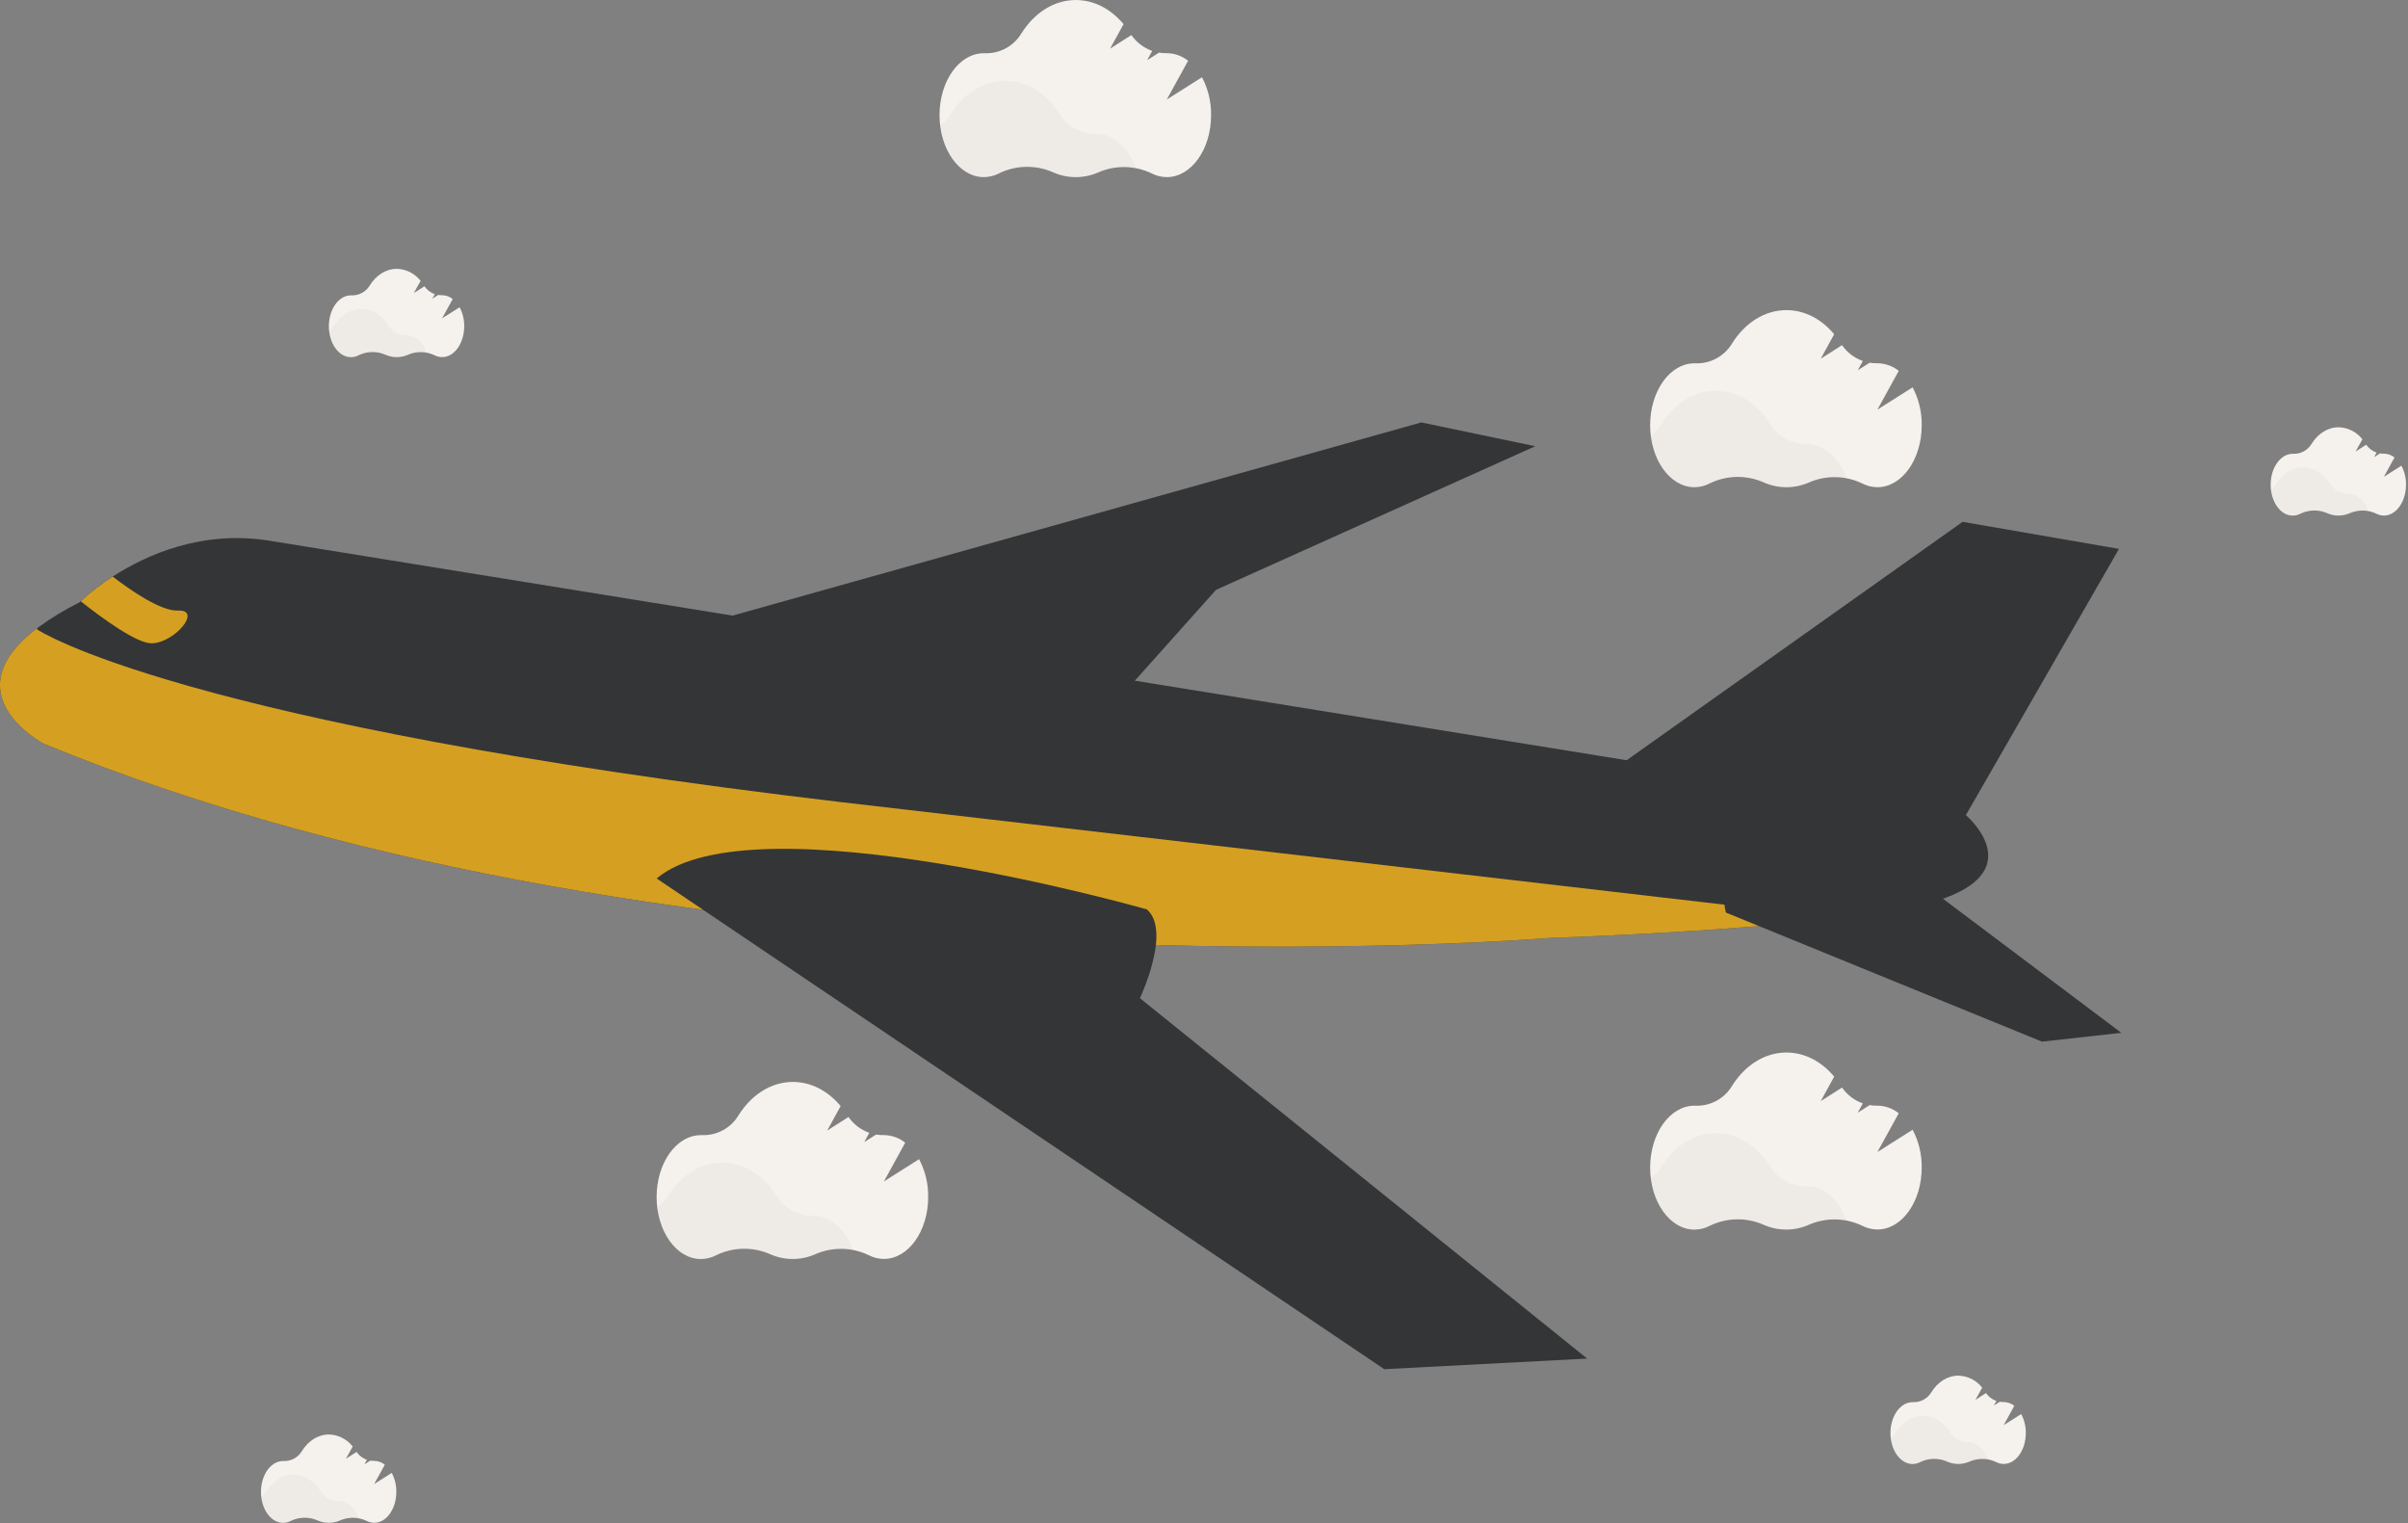 <svg width="1064" height="673" viewBox="0 0 1064 673" fill="none" xmlns="http://www.w3.org/2000/svg">
<rect x="0" y="0" width="1064" height="673" fill="#808080" stroke="none"/>
<g clip-path="url(#clip0)">
<path d="M859.64 396.66C849.87 400.26 832.71 403.22 812.85 405.6C758.85 412.08 684.85 414.38 684.85 414.38C684.85 414.38 304.44 445.93 19.33 328.59C19.33 328.59 -22.14 306.85 16.33 277.59C22.254 273.218 28.552 269.376 35.15 266.11L35.62 265.64C39.996 261.596 44.725 257.951 49.75 254.75C64.52 245.2 89.46 233.88 119.82 239.01L868.64 360.12C868.64 360.12 895.99 383.23 859.64 396.66Z" fill="#343536"/>
<path d="M710.44 341.77L867.2 230.55L936.29 242.5L868.64 360.12C868.64 360.12 712.24 361.37 710.44 341.77Z" fill="#343536"/>
<path d="M315.78 274.2L628.03 186.63L678.36 197.15L537.31 260.6L493.23 309.92L315.78 274.2Z" fill="#343536"/>
<path d="M812.85 405.6C758.85 412.08 684.85 414.38 684.85 414.38C684.85 414.38 304.44 445.93 19.33 328.59C19.33 328.59 -22.14 306.85 16.33 277.59L16.46 278.13C16.46 278.13 77.98 319.71 371.92 354.42L812.85 405.6Z" fill="#D5A021"/>
<path d="M762.66 403.2L902.26 460.2L937.33 456.31L853.83 393.55C853.83 393.55 752.83 372 762.66 403.2Z" fill="#343536"/>
<path d="M67.08 284.22C60.42 284.33 45.16 273.16 35.67 265.64C40.046 261.596 44.775 257.951 49.8 254.75C57.45 260.62 71.06 270.12 78.63 269.75C89.56 269.3 77.11 284.04 67.08 284.22Z" fill="#D5A021"/>
<path d="M701.29 600.23L611.66 604.92L359.66 435L312.88 403.45L290.16 388.12C332.79 352.12 506.72 401.77 506.72 401.77C510.05 404.58 511.11 409.25 510.96 414.41C510.67 424.07 506.13 435.41 504.38 439.49C503.96 440.49 503.7 441.02 503.7 441.02L701.29 600.23Z" fill="#343536"/>
<path d="M406.11 512.13L390.56 521.97L399.98 504.84C397.313 502.712 394.012 501.533 390.6 501.49H390.35C389.272 501.511 388.193 501.431 387.13 501.25L381.87 504.59L384.12 500.49C380.394 499.182 377.174 496.733 374.92 493.49L365.51 499.49L371.45 488.67C365.95 482.06 358.53 478.01 350.36 478.01C340.57 478.01 331.85 483.83 326.22 492.91C324.55 495.629 322.19 497.857 319.38 499.368C316.569 500.879 313.409 501.618 310.22 501.51H309.7C298.89 501.51 290.13 513.76 290.13 528.88C290.13 544 298.89 556.25 309.7 556.25C312.075 556.242 314.413 555.655 316.51 554.54C320.191 552.754 324.215 551.789 328.305 551.709C332.394 551.63 336.453 552.439 340.2 554.08C343.369 555.494 346.8 556.225 350.27 556.225C353.74 556.225 357.171 555.494 360.34 554.08C364.056 552.469 368.075 551.676 372.124 551.754C376.173 551.831 380.158 552.778 383.81 554.53C385.894 555.618 388.209 556.19 390.56 556.2C401.37 556.2 410.13 543.95 410.13 528.83C410.208 523.015 408.826 517.273 406.11 512.13Z" fill="#F5F1ED"/>
<path opacity="0.03" d="M376.86 552.18C371.213 551.112 365.376 551.745 360.09 554C356.924 555.418 353.494 556.15 350.025 556.15C346.556 556.15 343.126 555.418 339.96 554C336.214 552.354 332.155 551.543 328.064 551.622C323.974 551.702 319.949 552.67 316.27 554.46C314.168 555.572 311.828 556.159 309.45 556.17C299.85 556.17 291.86 546.49 290.2 533.73C292.121 532.335 293.751 530.579 295 528.56C300.63 519.49 309.35 513.67 319.14 513.67C328.93 513.67 337.56 519.37 343.18 528.37C344.857 531.083 347.207 533.316 350.002 534.852C352.796 536.389 355.941 537.177 359.13 537.14H359.38C367.02 537.12 373.64 543.24 376.86 552.18Z" fill="black"/>
<path d="M845.11 499.13L829.56 508.97L838.98 491.84C836.313 489.712 833.012 488.533 829.6 488.49H829.35C828.271 488.511 827.193 488.431 826.13 488.25L820.87 491.59L823.12 487.49C819.394 486.182 816.174 483.733 813.92 480.49L804.51 486.49L810.45 475.67C804.95 469.06 797.53 465.01 789.36 465.01C779.57 465.01 770.85 470.83 765.22 479.91C763.55 482.629 761.19 484.857 758.38 486.368C755.569 487.879 752.409 488.618 749.22 488.51H748.7C737.89 488.51 729.13 500.76 729.13 515.88C729.13 531 737.89 543.25 748.7 543.25C751.075 543.242 753.413 542.655 755.51 541.54C759.191 539.754 763.215 538.789 767.305 538.709C771.394 538.63 775.453 539.439 779.2 541.08C782.369 542.494 785.8 543.225 789.27 543.225C792.74 543.225 796.171 542.494 799.34 541.08C803.056 539.469 807.075 538.676 811.124 538.754C815.173 538.831 819.158 539.778 822.81 541.53C824.894 542.618 827.209 543.19 829.56 543.2C840.37 543.2 849.13 530.95 849.13 515.83C849.208 510.015 847.826 504.273 845.11 499.13V499.13Z" fill="#F5F1ED"/>
<path opacity="0.03" d="M815.86 539.18C810.213 538.112 804.376 538.745 799.09 541C795.924 542.418 792.494 543.15 789.025 543.15C785.556 543.15 782.126 542.418 778.96 541C775.214 539.354 771.155 538.543 767.064 538.622C762.974 538.702 758.949 539.67 755.27 541.46C753.168 542.572 750.828 543.159 748.45 543.17C738.85 543.17 730.86 533.49 729.2 520.73C731.121 519.335 732.751 517.579 734 515.56C739.63 506.49 748.35 500.67 758.14 500.67C767.93 500.67 776.56 506.37 782.18 515.37C783.861 518.09 786.219 520.328 789.024 521.865C791.828 523.402 794.982 524.186 798.18 524.14H798.43C806.02 524.12 812.64 530.24 815.86 539.18Z" fill="black"/>
<path d="M845.11 171.13L829.56 180.97L838.98 163.84C836.313 161.712 833.012 160.533 829.6 160.49H829.35C828.271 160.511 827.193 160.431 826.13 160.25L820.87 163.59L823.12 159.49C819.394 158.182 816.174 155.733 813.92 152.49L804.51 158.49L810.45 147.67C804.95 141.06 797.53 137.01 789.36 137.01C779.57 137.01 770.85 142.83 765.22 151.91C763.55 154.629 761.19 156.857 758.38 158.368C755.569 159.879 752.409 160.618 749.22 160.51H748.7C737.89 160.51 729.13 172.76 729.13 187.88C729.13 203 737.89 215.25 748.7 215.25C751.075 215.242 753.413 214.655 755.51 213.54C759.191 211.755 763.215 210.789 767.305 210.709C771.394 210.63 775.453 211.439 779.2 213.08C782.365 214.502 785.795 215.241 789.265 215.25C792.735 215.259 796.168 214.536 799.34 213.13C803.056 211.519 807.075 210.726 811.124 210.804C815.173 210.881 819.158 211.828 822.81 213.58C824.894 214.668 827.209 215.24 829.56 215.25C840.37 215.25 849.13 203 849.13 187.88C849.216 182.048 847.834 176.288 845.11 171.13V171.13Z" fill="#F5F1ED"/>
<path opacity="0.03" d="M815.86 211.18C810.213 210.112 804.376 210.745 799.09 213C795.924 214.418 792.494 215.15 789.025 215.15C785.556 215.15 782.126 214.418 778.96 213C775.214 211.354 771.155 210.543 767.064 210.622C762.974 210.702 758.949 211.67 755.27 213.46C753.168 214.572 750.828 215.159 748.45 215.17C738.85 215.17 730.86 205.49 729.2 192.73C731.121 191.335 732.751 189.579 734 187.56C739.63 178.49 748.35 172.67 758.14 172.67C767.93 172.67 776.56 178.37 782.18 187.37C783.861 190.09 786.219 192.328 789.024 193.865C791.828 195.402 794.982 196.186 798.18 196.14H798.43C806.02 196.12 812.64 202.24 815.86 211.18Z" fill="black"/>
<path d="M203.09 135.74L195.34 140.65L200.04 132.11C198.712 131.042 197.064 130.451 195.36 130.43H195.24C194.701 130.436 194.162 130.395 193.63 130.31L191.01 131.97L192.13 129.97C190.271 129.319 188.665 128.097 187.54 126.48L182.85 129.48L185.85 124.09C184.603 122.477 183.011 121.162 181.191 120.242C179.371 119.321 177.369 118.818 175.33 118.77C170.45 118.77 166.1 121.67 163.33 126.2C162.496 127.56 161.316 128.674 159.91 129.427C158.505 130.181 156.924 130.548 155.33 130.49H155.07C149.68 130.49 145.31 136.61 145.31 144.15C145.31 151.69 149.68 157.8 155.07 157.8C156.255 157.796 157.422 157.504 158.47 156.95C160.306 156.056 162.314 155.573 164.355 155.533C166.396 155.494 168.421 155.899 170.29 156.72C171.864 157.42 173.567 157.781 175.29 157.781C177.013 157.781 178.716 157.42 180.29 156.72C182.144 155.916 184.149 155.52 186.17 155.56C188.191 155.599 190.179 156.073 192 156.95C193.039 157.488 194.19 157.772 195.36 157.78C200.75 157.78 205.12 151.67 205.12 144.13C205.158 141.207 204.46 138.322 203.09 135.74Z" fill="#F5F1ED"/>
<path opacity="0.03" d="M188.5 155.72C185.682 155.18 182.766 155.497 180.13 156.63C178.555 157.326 176.852 157.687 175.13 157.69C173.388 157.689 171.667 157.318 170.08 156.6C168.21 155.782 166.184 155.38 164.144 155.421C162.103 155.463 160.095 155.947 158.26 156.84C157.216 157.394 156.052 157.686 154.87 157.69C150.08 157.69 146.09 152.86 145.26 146.5C146.215 145.799 147.03 144.924 147.66 143.92C150.46 139.39 154.81 136.49 159.66 136.49C164.51 136.49 168.84 139.36 171.66 143.83C172.5 145.189 173.68 146.307 175.082 147.073C176.485 147.839 178.062 148.227 179.66 148.2H179.79C183.56 148.2 186.89 151.26 188.5 155.72Z" fill="black"/>
<path d="M893.09 624.74L885.34 629.65L890.04 621.11C888.712 620.042 887.064 619.451 885.36 619.43H885.24C884.701 619.436 884.162 619.395 883.63 619.31L881.01 620.97L882.13 618.97C880.271 618.319 878.665 617.097 877.54 615.48L872.85 618.48L875.85 613.09C874.603 611.477 873.011 610.162 871.191 609.242C869.371 608.321 867.369 607.819 865.33 607.77C860.45 607.77 856.1 610.67 853.33 615.2C852.496 616.56 851.316 617.674 849.911 618.427C848.505 619.181 846.924 619.548 845.33 619.49H845.07C839.68 619.49 835.31 625.61 835.31 633.15C835.31 640.69 839.68 646.8 845.07 646.8C846.256 646.796 847.422 646.504 848.47 645.95C850.306 645.056 852.314 644.573 854.355 644.533C856.396 644.494 858.421 644.898 860.29 645.72C861.864 646.42 863.567 646.781 865.29 646.781C867.013 646.781 868.716 646.42 870.29 645.72C872.144 644.916 874.15 644.52 876.17 644.56C878.191 644.599 880.179 645.074 882 645.95C883.039 646.488 884.19 646.772 885.36 646.78C890.75 646.78 895.12 640.67 895.12 633.13C895.158 630.207 894.46 627.322 893.09 624.74V624.74Z" fill="#F5F1ED"/>
<path opacity="0.03" d="M878.5 644.72C875.682 644.18 872.766 644.497 870.13 645.63C868.555 646.326 866.852 646.687 865.13 646.69C863.388 646.689 861.667 646.318 860.08 645.6C858.21 644.782 856.184 644.38 854.144 644.421C852.103 644.463 850.095 644.947 848.26 645.84C847.216 646.394 846.052 646.686 844.87 646.69C840.08 646.69 836.09 641.86 835.26 635.5C836.215 634.799 837.03 633.924 837.66 632.92C840.46 628.39 844.81 625.49 849.66 625.49C854.51 625.49 858.84 628.36 861.66 632.83C862.5 634.189 863.68 635.307 865.082 636.073C866.485 636.839 868.062 637.227 869.66 637.2H869.79C873.56 637.2 876.89 640.26 878.5 644.72Z" fill="black"/>
<path d="M173.09 650.74L165.34 655.65L170.04 647.11C168.712 646.042 167.064 645.451 165.36 645.43H165.24C164.701 645.436 164.162 645.395 163.63 645.31L161.01 646.97L162.13 644.97C160.271 644.319 158.665 643.097 157.54 641.48L152.85 644.48L155.85 639.09C154.603 637.477 153.011 636.162 151.191 635.242C149.371 634.321 147.369 633.819 145.33 633.77C140.45 633.77 136.1 636.67 133.33 641.2C132.496 642.56 131.316 643.674 129.91 644.427C128.505 645.181 126.924 645.548 125.33 645.49H125.07C119.68 645.49 115.31 651.61 115.31 659.15C115.31 666.69 119.68 672.8 125.07 672.8C126.255 672.796 127.422 672.504 128.47 671.95C130.306 671.056 132.314 670.573 134.355 670.533C136.396 670.494 138.421 670.898 140.29 671.72C141.864 672.42 143.567 672.781 145.29 672.781C147.013 672.781 148.716 672.42 150.29 671.72C152.144 670.916 154.149 670.52 156.17 670.56C158.191 670.599 160.179 671.074 162 671.95C163.039 672.488 164.19 672.772 165.36 672.78C170.75 672.78 175.12 666.67 175.12 659.13C175.158 656.207 174.46 653.322 173.09 650.74V650.74Z" fill="#F5F1ED"/>
<path opacity="0.03" d="M158.5 670.72C155.682 670.18 152.766 670.497 150.13 671.63C148.555 672.326 146.852 672.687 145.13 672.69C143.388 672.689 141.667 672.318 140.08 671.6C138.21 670.782 136.184 670.38 134.144 670.421C132.103 670.463 130.095 670.947 128.26 671.84C127.216 672.394 126.052 672.686 124.87 672.69C120.08 672.69 116.09 667.86 115.26 661.5C116.215 660.799 117.03 659.924 117.66 658.92C120.46 654.39 124.81 651.49 129.66 651.49C134.51 651.49 138.84 654.36 141.66 658.83C142.5 660.189 143.68 661.307 145.082 662.073C146.485 662.839 148.062 663.227 149.66 663.2H149.79C153.56 663.2 156.89 666.26 158.5 670.72Z" fill="black"/>
<path d="M531.11 34.13L515.56 43.97L524.98 26.84C522.313 24.712 519.012 23.533 515.6 23.49H515.35C514.271 23.511 513.193 23.431 512.13 23.25L506.87 26.59L509.12 22.49C505.394 21.182 502.174 18.733 499.92 15.49L490.51 21.49L496.45 10.67C490.95 4.06 483.53 0.01 475.36 0.01C465.57 0.01 456.85 5.83 451.22 14.91C449.55 17.629 447.19 19.857 444.38 21.368C441.569 22.879 438.409 23.618 435.22 23.51H434.7C423.89 23.51 415.13 35.76 415.13 50.88C415.13 66 423.89 78.25 434.7 78.25C437.075 78.243 439.413 77.656 441.51 76.54C445.191 74.754 449.215 73.789 453.305 73.709C457.394 73.63 461.453 74.439 465.2 76.08C468.365 77.502 471.795 78.241 475.265 78.25C478.735 78.259 482.168 77.536 485.34 76.13C489.056 74.519 493.075 73.726 497.124 73.804C501.173 73.881 505.158 74.828 508.81 76.58C510.894 77.668 513.209 78.24 515.56 78.25C526.37 78.25 535.13 66 535.13 50.88C535.216 45.048 533.834 39.288 531.11 34.13V34.13Z" fill="#F5F1ED"/>
<path opacity="0.03" d="M501.86 74.18C496.213 73.112 490.376 73.745 485.09 76C481.924 77.418 478.494 78.15 475.025 78.15C471.556 78.15 468.126 77.418 464.96 76C461.214 74.354 457.155 73.543 453.064 73.622C448.974 73.702 444.949 74.67 441.27 76.46C439.168 77.572 436.828 78.159 434.45 78.17C424.85 78.17 416.86 68.49 415.2 55.73C417.121 54.335 418.751 52.579 420 50.56C425.63 41.49 434.35 35.67 444.14 35.67C453.93 35.67 462.56 41.37 468.18 50.37C469.862 53.09 472.219 55.328 475.024 56.865C477.828 58.402 480.983 59.186 484.18 59.14H484.43C492.02 59.12 498.64 65.24 501.86 74.18Z" fill="black"/>
<path d="M1061.09 205.74L1053.34 210.65L1058.04 202.11C1056.71 201.042 1055.06 200.451 1053.36 200.43H1053.24C1052.7 200.436 1052.16 200.395 1051.63 200.31L1049.01 201.97L1050.13 199.97C1048.27 199.319 1046.66 198.097 1045.54 196.48L1040.85 199.48L1043.85 194.09C1042.6 192.477 1041.01 191.162 1039.19 190.242C1037.37 189.321 1035.37 188.818 1033.33 188.77C1028.45 188.77 1024.1 191.67 1021.33 196.2C1020.5 197.56 1019.32 198.674 1017.91 199.427C1016.5 200.181 1014.92 200.548 1013.33 200.49H1013.07C1007.68 200.49 1003.31 206.61 1003.31 214.15C1003.31 221.69 1007.68 227.8 1013.07 227.8C1014.26 227.796 1015.42 227.504 1016.47 226.95C1018.31 226.056 1020.31 225.573 1022.35 225.533C1024.4 225.494 1026.42 225.899 1028.29 226.72C1029.86 227.42 1031.57 227.781 1033.29 227.781C1035.01 227.781 1036.72 227.42 1038.29 226.72C1040.14 225.916 1042.15 225.52 1044.17 225.56C1046.19 225.599 1048.18 226.073 1050 226.95C1051.04 227.488 1052.19 227.772 1053.36 227.78C1058.75 227.78 1063.12 221.67 1063.12 214.13C1063.16 211.207 1062.46 208.322 1061.09 205.74V205.74Z" fill="#F5F1ED"/>
<path opacity="0.03" d="M1046.5 225.72C1043.68 225.18 1040.77 225.497 1038.13 226.63C1036.55 227.326 1034.85 227.687 1033.13 227.69C1031.41 227.682 1029.7 227.311 1028.13 226.6C1026.26 225.782 1024.23 225.38 1022.19 225.421C1020.15 225.463 1018.15 225.947 1016.31 226.84C1015.27 227.394 1014.1 227.686 1012.92 227.69C1008.13 227.69 1004.14 222.86 1003.31 216.5C1004.27 215.799 1005.08 214.924 1005.71 213.92C1008.51 209.39 1012.86 206.49 1017.71 206.49C1022.56 206.49 1026.89 209.36 1029.71 213.83C1030.55 215.182 1031.72 216.295 1033.11 217.06C1034.5 217.826 1036.07 218.219 1037.66 218.2H1037.79C1041.56 218.2 1044.89 221.26 1046.5 225.72Z" fill="black"/>
</g>
<defs>
<clipPath id="clip0">
<rect width="1063.13" height="672.74" fill="white"/>
</clipPath>
</defs>
</svg>

